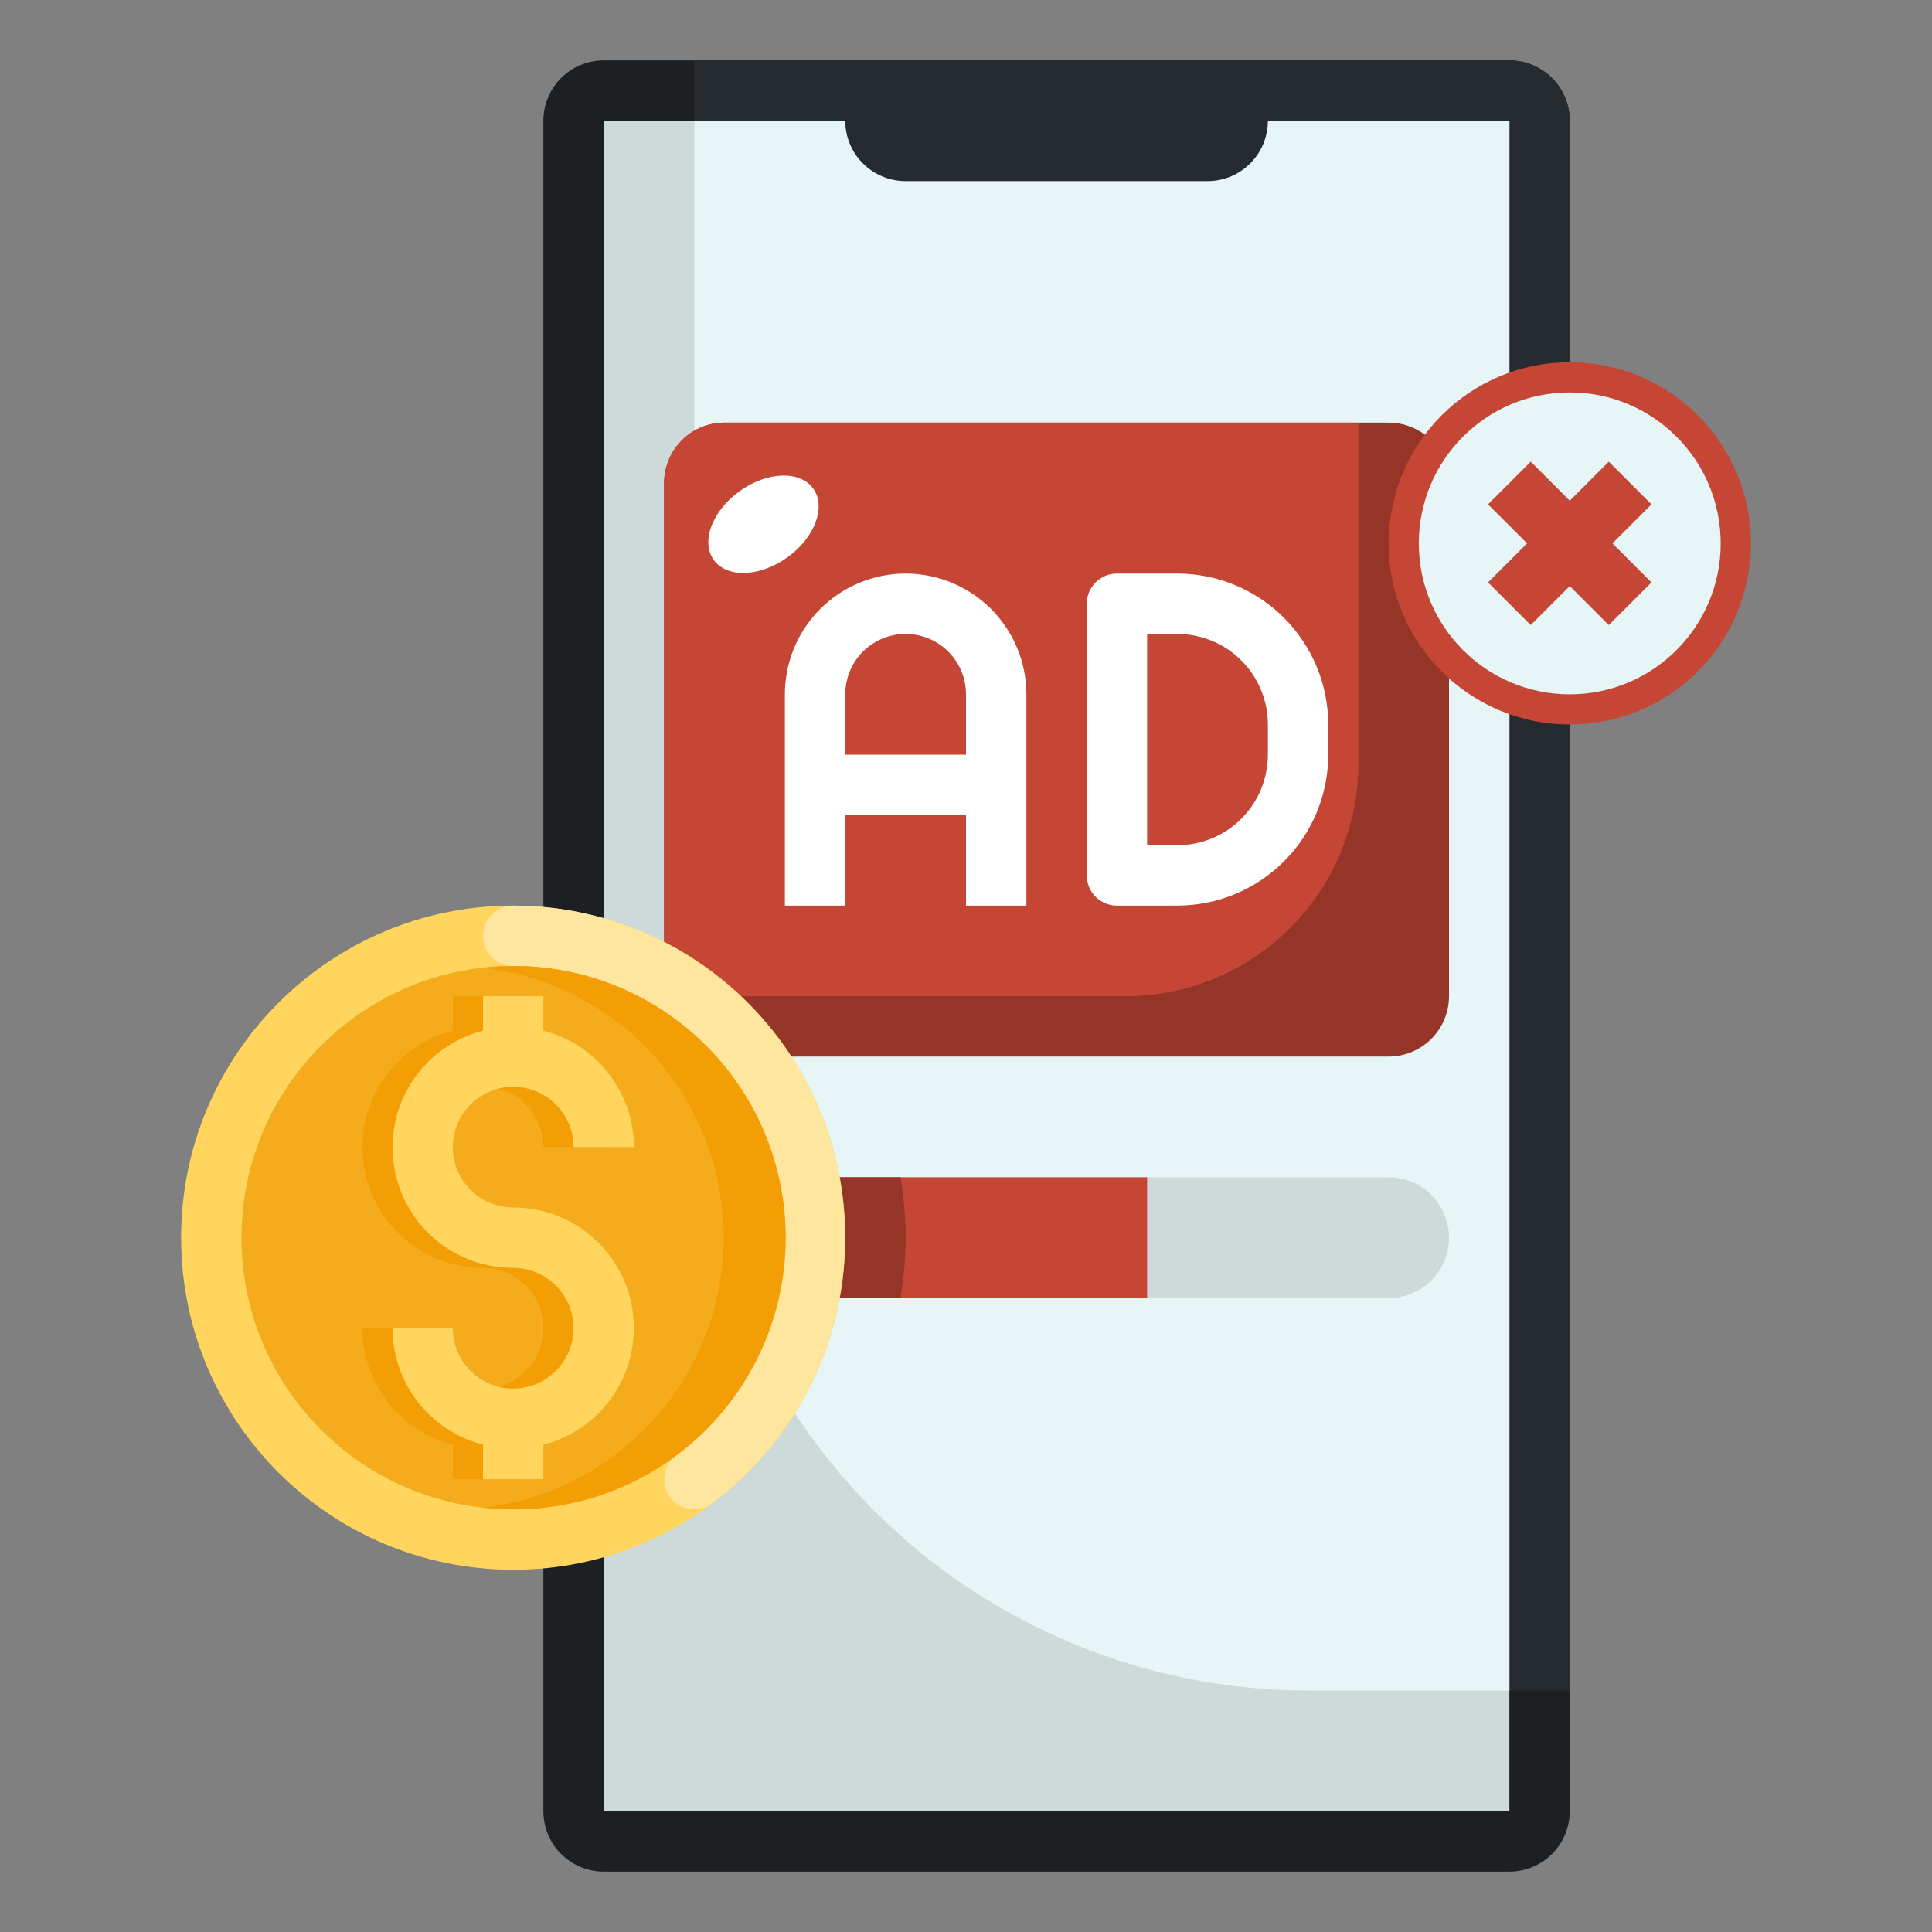 <svg width="110" height="110" viewBox="0 0 110 110" fill="none" xmlns="http://www.w3.org/2000/svg">
<rect x="0" y="0" width="110" height="110" fill="#808080" stroke="none"/>
<path d="M30.938 96.25V103.125C30.938 104.037 31.3 104.911 31.944 105.556C32.589 106.2 33.463 106.562 34.375 106.562H85.938C86.849 106.562 87.724 106.2 88.368 105.556C89.013 104.911 89.375 104.037 89.375 103.125V6.875C89.375 5.963 89.013 5.089 88.368 4.444C87.724 3.8 86.849 3.438 85.938 3.438H34.375C33.463 3.438 32.589 3.8 31.944 4.444C31.3 5.089 30.938 5.963 30.938 6.875V96.25Z" fill="#1C2023"/>
<path d="M85.938 3.438H39.531V61.296C39.531 70.566 43.214 79.457 49.769 86.012C56.324 92.567 65.215 96.25 74.486 96.25H89.375V6.875C89.375 5.963 89.013 5.089 88.368 4.444C87.724 3.8 86.849 3.438 85.938 3.438Z" fill="#262B2F"/>
<path d="M34.375 6.875H85.938V103.125H34.375V6.875Z" fill="#CEDADA"/>
<path d="M85.938 6.875H39.531V61.296C39.531 70.566 43.214 79.457 49.769 86.012C56.324 92.567 65.215 96.25 74.486 96.25H85.938V6.875Z" fill="#E6F5F5"/>
<path d="M48.125 3.438V6.875C48.125 7.787 48.487 8.661 49.132 9.306C49.776 9.95 50.651 10.312 51.562 10.312H68.75C69.662 10.312 70.536 9.95 71.181 9.306C71.825 8.661 72.188 7.787 72.188 6.875V3.438H48.125Z" fill="#262B2F"/>
<path d="M81.125 24.75C80.531 24.303 79.806 24.061 79.062 24.062H41.25C40.338 24.062 39.464 24.425 38.819 25.069C38.175 25.714 37.812 26.588 37.812 27.5V53.625L45.067 60.156H79.062C79.974 60.156 80.849 59.794 81.493 59.149C82.138 58.505 82.5 57.63 82.5 56.719V38.624L81.125 24.75Z" fill="#953528"/>
<path d="M41.25 24.062C40.338 24.062 39.464 24.425 38.819 25.069C38.175 25.714 37.812 26.588 37.812 27.5V53.625L41.25 56.719H64.08C67.598 56.719 70.972 55.321 73.459 52.834C75.946 50.346 77.344 46.973 77.344 43.455V24.062H41.25Z" fill="#C64635"/>
<path d="M51.562 32.656C49.739 32.656 47.99 33.381 46.701 34.67C45.412 35.959 44.688 37.708 44.688 39.531V51.562H48.125V46.406H55V51.562H58.438V39.531C58.438 37.708 57.713 35.959 56.424 34.67C55.135 33.381 53.386 32.656 51.562 32.656ZM48.125 42.969V39.531C48.125 38.62 48.487 37.745 49.132 37.101C49.776 36.456 50.651 36.094 51.562 36.094C52.474 36.094 53.349 36.456 53.993 37.101C54.638 37.745 55 38.62 55 39.531V42.969H48.125Z" fill="white"/>
<path d="M67.031 32.656H63.594C63.138 32.656 62.701 32.837 62.378 33.16C62.056 33.482 61.875 33.919 61.875 34.375V49.844C61.875 50.3 62.056 50.737 62.378 51.059C62.701 51.381 63.138 51.562 63.594 51.562H67.031C69.31 51.56 71.494 50.654 73.105 49.042C74.716 47.431 75.622 45.247 75.625 42.969V41.25C75.622 38.972 74.716 36.787 73.105 35.176C71.494 33.565 69.31 32.659 67.031 32.656ZM72.188 42.969C72.188 44.336 71.644 45.648 70.677 46.615C69.71 47.582 68.399 48.125 67.031 48.125H65.312V36.094H67.031C68.399 36.094 69.71 36.637 70.677 37.604C71.644 38.571 72.188 39.883 72.188 41.25V42.969Z" fill="white"/>
<path d="M47.815 67.031H79.063C79.975 67.031 80.849 67.393 81.494 68.038C82.138 68.683 82.501 69.557 82.501 70.469C82.501 71.38 82.138 72.255 81.494 72.899C80.849 73.544 79.975 73.906 79.063 73.906H47.815V67.031Z" fill="#CEDADA"/>
<path d="M46.725 67.031H65.313V73.906H46.725V67.031Z" fill="#C64635"/>
<path d="M89.375 41.25C95.07 41.25 99.688 36.633 99.688 30.938C99.688 25.242 95.07 20.625 89.375 20.625C83.68 20.625 79.062 25.242 79.062 30.938C79.062 36.633 83.68 41.25 89.375 41.25Z" fill="#C64635"/>
<path d="M89.375 39.531C94.121 39.531 97.969 35.684 97.969 30.938C97.969 26.191 94.121 22.344 89.375 22.344C84.629 22.344 80.781 26.191 80.781 30.938C80.781 35.684 84.629 39.531 89.375 39.531Z" fill="#E6F5F5"/>
<path d="M94.028 28.715L91.598 26.285L89.375 28.507L87.153 26.285L84.723 28.715L86.945 30.937L84.723 33.16L87.153 35.59L89.375 33.368L91.598 35.59L94.028 33.16L91.806 30.937L94.028 28.715Z" fill="#C64635"/>
<path d="M44.823 31.738C46.388 30.618 47.051 28.863 46.304 27.82C45.557 26.776 43.683 26.839 42.117 27.959C40.552 29.08 39.889 30.834 40.636 31.878C41.383 32.921 43.257 32.859 44.823 31.738Z" fill="white"/>
<path d="M46.725 73.906H51.272C51.66 71.631 51.66 69.307 51.272 67.031H46.725V73.906Z" fill="#953528"/>
<path d="M29.219 89.375C39.66 89.375 48.125 80.91 48.125 70.469C48.125 60.027 39.66 51.562 29.219 51.562C18.777 51.562 10.312 60.027 10.312 70.469C10.312 80.91 18.777 89.375 29.219 89.375Z" fill="#FFD55D"/>
<path d="M39.531 85.938C39.17 85.938 38.819 85.824 38.526 85.613C38.234 85.402 38.015 85.105 37.901 84.762C37.787 84.42 37.783 84.051 37.891 83.706C37.998 83.362 38.211 83.06 38.5 82.844C41.097 80.896 43.016 78.18 43.984 75.081C44.952 71.982 44.92 68.657 43.894 65.577C42.867 62.497 40.897 59.818 38.264 57.92C35.63 56.022 32.465 55 29.219 55C28.763 55 28.326 54.819 28.003 54.497C27.681 54.174 27.5 53.737 27.5 53.281C27.5 52.825 27.681 52.388 28.003 52.066C28.326 51.744 28.763 51.562 29.219 51.562C33.184 51.565 37.048 52.815 40.265 55.135C43.481 57.454 45.886 60.727 47.141 64.488C48.395 68.25 48.435 72.311 47.254 76.097C46.074 79.883 43.733 83.201 40.562 85.583C40.267 85.811 39.904 85.936 39.531 85.938Z" fill="#FFE69E"/>
<path d="M29.219 85.938C37.762 85.938 44.688 79.012 44.688 70.469C44.688 61.926 37.762 55 29.219 55C20.676 55 13.75 61.926 13.75 70.469C13.75 79.012 20.676 85.938 29.219 85.938Z" fill="#F4AC1C"/>
<path d="M29.219 55C28.644 55.002 28.071 55.036 27.5 55.102C31.271 55.535 34.752 57.341 37.278 60.175C39.804 63.009 41.2 66.672 41.2 70.469C41.2 74.265 39.804 77.929 37.278 80.763C34.752 83.596 31.271 85.402 27.5 85.836C29.594 86.077 31.715 85.887 33.734 85.279C35.752 84.67 37.624 83.655 39.236 82.297C40.848 80.939 42.166 79.265 43.107 77.379C44.049 75.493 44.595 73.434 44.712 71.33C44.83 69.225 44.516 67.118 43.789 65.139C43.063 63.16 41.94 61.351 40.489 59.822C39.038 58.292 37.29 57.076 35.352 56.247C33.414 55.418 31.327 54.993 29.219 55Z" fill="#F49E06"/>
<path d="M27.5 68.75C26.82 68.75 26.155 68.548 25.59 68.171C25.025 67.793 24.584 67.256 24.324 66.628C24.064 66 23.996 65.309 24.129 64.642C24.261 63.975 24.589 63.363 25.069 62.882C25.55 62.401 26.163 62.074 26.829 61.941C27.496 61.808 28.187 61.877 28.816 62.137C29.444 62.397 29.98 62.837 30.358 63.403C30.736 63.968 30.938 64.633 30.938 65.312H34.375C34.369 63.793 33.86 62.318 32.927 61.118C31.994 59.918 30.69 59.062 29.219 58.682V56.719H25.781V58.682C24.163 59.098 22.752 60.091 21.814 61.474C20.875 62.857 20.474 64.535 20.685 66.192C20.896 67.85 21.705 69.374 22.96 70.478C24.214 71.582 25.829 72.19 27.5 72.188C28.18 72.188 28.845 72.389 29.41 72.767C29.975 73.144 30.416 73.681 30.676 74.309C30.936 74.938 31.004 75.629 30.871 76.296C30.739 76.962 30.411 77.575 29.931 78.056C29.45 78.536 28.837 78.864 28.171 78.996C27.504 79.129 26.813 79.061 26.184 78.801C25.556 78.541 25.02 78.1 24.642 77.535C24.264 76.969 24.062 76.305 24.062 75.625H20.625C20.631 77.145 21.14 78.62 22.073 79.82C23.006 81.019 24.31 81.876 25.781 82.256V84.219H29.219V82.256C30.837 81.839 32.248 80.847 33.186 79.464C34.124 78.081 34.526 76.403 34.315 74.745C34.104 73.087 33.295 71.564 32.04 70.46C30.786 69.356 29.171 68.748 27.5 68.75Z" fill="#F49E06"/>
<path d="M29.219 68.75C28.539 68.75 27.874 68.548 27.309 68.171C26.744 67.793 26.303 67.256 26.043 66.628C25.783 66 25.715 65.309 25.847 64.642C25.98 63.975 26.307 63.363 26.788 62.882C27.269 62.401 27.881 62.074 28.548 61.941C29.215 61.808 29.906 61.877 30.534 62.137C31.162 62.397 31.699 62.837 32.077 63.403C32.455 63.968 32.656 64.633 32.656 65.312H36.094C36.088 63.793 35.579 62.318 34.646 61.118C33.713 59.918 32.409 59.062 30.938 58.682V56.719H27.5V58.682C25.882 59.098 24.471 60.091 23.532 61.474C22.594 62.857 22.193 64.535 22.404 66.192C22.615 67.85 23.424 69.374 24.678 70.478C25.933 71.582 27.548 72.19 29.219 72.188C29.899 72.188 30.563 72.389 31.128 72.767C31.694 73.144 32.134 73.681 32.395 74.309C32.655 74.938 32.723 75.629 32.59 76.296C32.458 76.962 32.13 77.575 31.649 78.056C31.169 78.536 30.556 78.864 29.889 78.996C29.223 79.129 28.531 79.061 27.903 78.801C27.275 78.541 26.738 78.1 26.361 77.535C25.983 76.969 25.781 76.305 25.781 75.625H22.344C22.349 77.145 22.858 78.62 23.791 79.82C24.724 81.019 26.029 81.876 27.5 82.256V84.219H30.938V82.256C32.556 81.839 33.967 80.847 34.905 79.464C35.843 78.081 36.245 76.403 36.034 74.745C35.823 73.087 35.014 71.564 33.759 70.46C32.504 69.356 30.89 68.748 29.219 68.75Z" fill="#FFD55D"/>
</svg>
